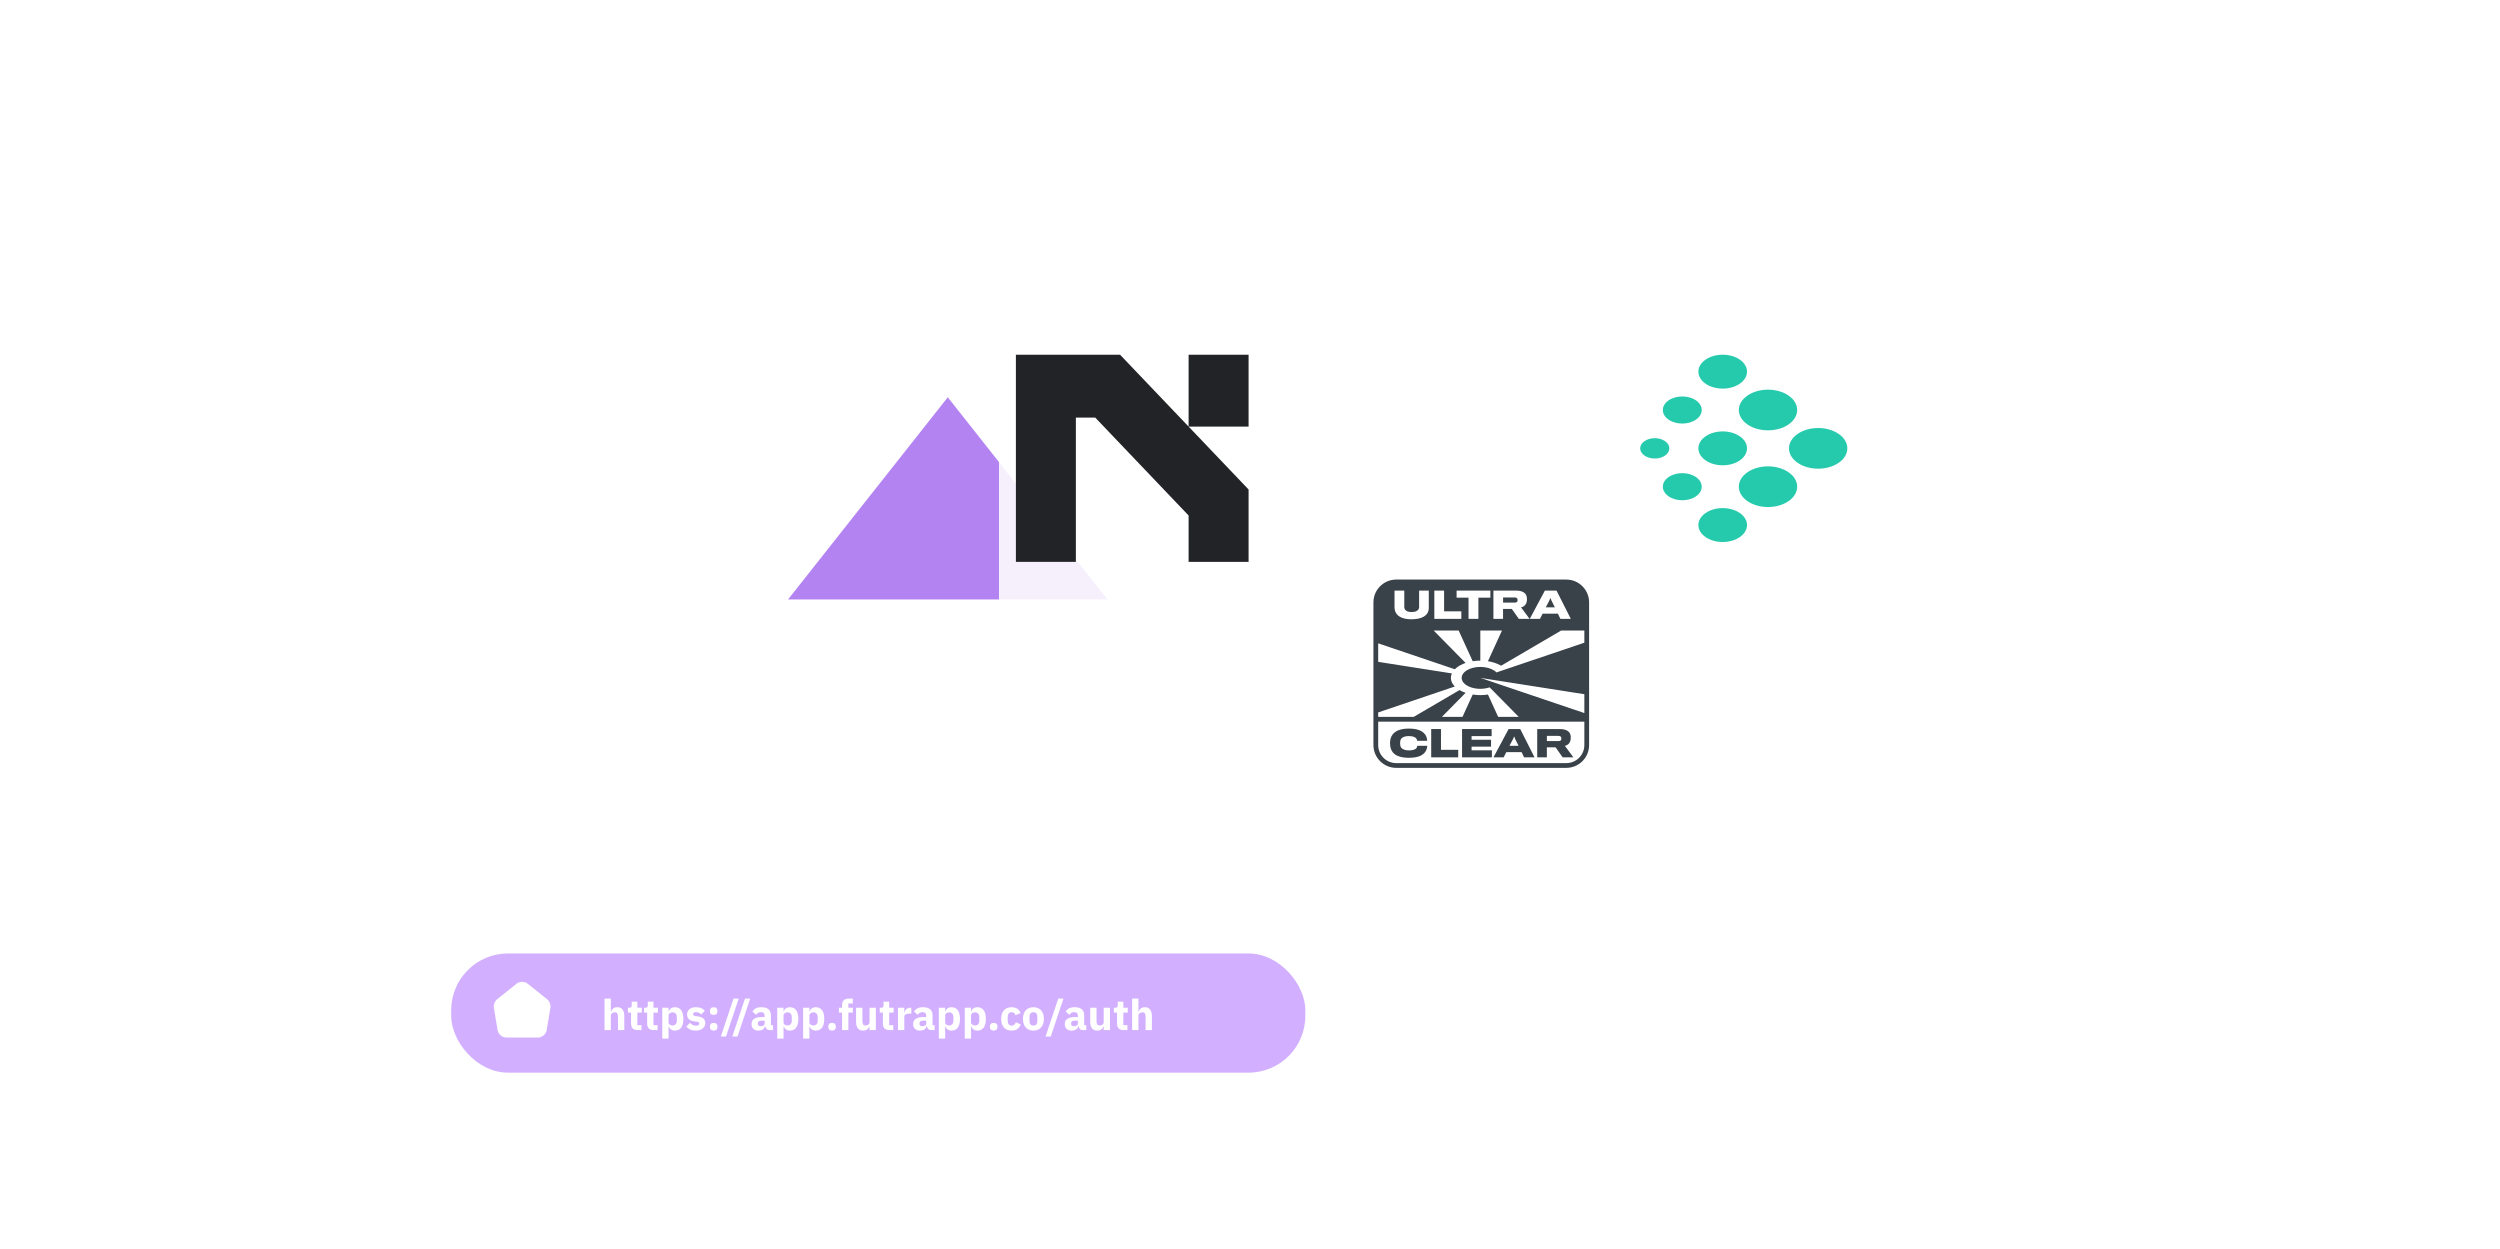 <svg width="881" height="440" viewBox="0 0 881 440" fill="none" xmlns="http://www.w3.org/2000/svg">
<g filter="url(#filter0_bd_59_4190)">
<rect x="552" y="97" width="122" height="122" rx="20" fill="white" fill-opacity="0.88" shape-rendering="crispEdges"/>
</g>
<g clip-path="url(#clip0_59_4190)">
<path d="M587.988 174.892C590.665 176.758 595.005 176.758 597.682 174.892C600.359 173.026 600.359 170.001 597.682 168.135C595.005 166.269 590.665 166.269 587.988 168.135C585.311 170.001 585.311 173.026 587.988 174.892Z" fill="#25CAAC"/>
<path d="M615.773 149.554C619.788 152.353 626.298 152.353 630.314 149.554C634.329 146.755 634.329 142.217 630.314 139.419C626.298 136.62 619.788 136.62 615.773 139.419C611.757 142.217 611.757 146.755 615.773 149.554Z" fill="#25CAAC"/>
<path d="M601.024 162.223C604.37 164.555 609.795 164.555 613.141 162.223C616.487 159.891 616.487 156.109 613.141 153.777C609.795 151.445 604.37 151.445 601.024 153.777C597.677 156.109 597.677 159.891 601.024 162.223Z" fill="#25CAAC"/>
<path d="M579.506 160.534C581.514 161.933 584.769 161.933 586.776 160.534C588.784 159.134 588.784 156.866 586.776 155.466C584.769 154.067 581.514 154.067 579.506 155.466C577.498 156.866 577.498 159.134 579.506 160.534Z" fill="#25CAAC"/>
<path d="M601.024 135.195C604.37 137.528 609.795 137.528 613.141 135.195C616.487 132.863 616.487 129.082 613.141 126.749C609.795 124.417 604.37 124.417 601.024 126.749C597.677 129.082 597.677 132.863 601.024 135.195Z" fill="#25CAAC"/>
<path d="M587.988 147.865C590.665 149.731 595.005 149.731 597.682 147.865C600.359 145.999 600.359 142.974 597.682 141.108C595.005 139.242 590.665 139.242 587.988 141.108C585.311 142.974 585.311 145.999 587.988 147.865Z" fill="#25CAAC"/>
<path d="M601.024 189.251C604.37 191.583 609.795 191.583 613.141 189.251C616.487 186.918 616.487 183.137 613.141 180.805C609.795 178.472 604.37 178.472 601.024 180.805C597.677 183.137 597.677 186.918 601.024 189.251Z" fill="#25CAAC"/>
<path d="M633.447 163.068C637.463 165.867 643.973 165.867 647.988 163.068C652.004 160.269 652.004 155.731 647.988 152.932C643.973 150.134 637.463 150.134 633.447 152.932C629.432 155.731 629.432 160.269 633.447 163.068Z" fill="#25CAAC"/>
<path d="M615.773 176.581C619.788 179.38 626.298 179.38 630.314 176.581C634.329 173.783 634.329 169.245 630.314 166.446C626.298 163.647 619.788 163.647 615.773 166.446C611.757 169.245 611.757 173.783 615.773 176.581Z" fill="#25CAAC"/>
</g>
<path d="M334 140L390.292 211.25H277.708L334 140Z" fill="#B483F2"/>
<g filter="url(#filter1_bd_59_4190)">
<rect x="461" y="179" width="122" height="122" rx="20" fill="white" fill-opacity="0.88" shape-rendering="crispEdges"/>
</g>
<path d="M499.43 262.824H502.964C502.926 263.18 502.849 263.879 502.595 264.374C501.794 266.09 499.952 267.043 496.457 267.043C493.66 267.043 491.843 266.344 490.864 265.162C490.191 264.374 489.848 263.281 489.848 261.883C489.848 260.612 490.165 259.558 490.801 258.782C491.818 257.511 493.648 256.749 496.52 256.749C500.434 256.749 502.061 258.147 502.659 259.634C502.862 260.155 502.926 260.74 502.938 261.057H499.405C499.392 260.829 499.303 260.536 499.151 260.32C498.782 259.786 497.969 259.392 496.482 259.392C495.135 259.392 494.156 259.736 493.711 260.435C493.483 260.778 493.394 261.286 493.394 261.922C493.394 262.608 493.508 263.078 493.749 263.421C494.245 264.158 495.351 264.438 496.495 264.438C497.829 264.438 498.782 264.171 499.202 263.561C499.354 263.345 499.418 263.091 499.43 262.824Z" fill="#394149"/>
<path d="M513.877 264.235V266.891H504.358V256.914H507.802V264.235H513.877Z" fill="#394149"/>
<path d="M525.741 266.891V264.413H518.586V263.116H525.449V260.689H518.586V259.405H525.652V256.914H515.23V266.891H525.741Z" fill="#394149"/>
<path fill-rule="evenodd" clip-rule="evenodd" d="M536.214 265.048H530.825L529.897 266.891H526.301L531.626 256.914H535.731L540.764 266.891H537.091L536.214 265.048ZM531.944 262.811H535.134L533.939 260.396L533.583 259.494L533.202 260.409L531.944 262.811Z" fill="#394149"/>
<path fill-rule="evenodd" clip-rule="evenodd" d="M553.536 259.952C553.536 259.049 553.32 258.401 552.862 257.931C552.265 257.295 551.235 256.914 549.66 256.914H541.716V266.891H545.11V263.37H548.198L550.676 266.891H554.464L551.452 262.824C552.125 262.722 552.672 262.316 553.027 261.833C553.345 261.388 553.536 260.727 553.536 259.952ZM550.231 260.269C550.231 260.435 550.206 260.638 550.117 260.79C549.99 261.045 549.66 261.146 549.113 261.146H545.122V259.329H549.049C549.583 259.329 549.939 259.418 550.117 259.748C550.206 259.875 550.231 260.079 550.231 260.269Z" fill="#394149"/>
<path d="M534.796 211.476C534.796 211.641 534.771 211.845 534.682 211.997C534.555 212.251 534.224 212.353 533.678 212.353H529.687V210.536H533.614C534.148 210.536 534.504 210.624 534.682 210.955C534.771 211.082 534.796 211.285 534.796 211.476Z" fill="#394149"/>
<path d="M544.732 214.018H547.922L546.727 211.603L546.371 210.701L545.99 211.616L544.732 214.018Z" fill="#394149"/>
<path fill-rule="evenodd" clip-rule="evenodd" d="M484.042 211.452C484.453 207.401 487.875 204.239 492.035 204.239H551.965C556.403 204.239 560 207.836 560 212.274V262.56C560 266.997 556.403 270.595 551.965 270.595H492.035C487.598 270.595 484 266.997 484 262.56V212.274C484 211.997 484.014 211.723 484.042 211.452ZM485.674 226.713L512.681 235.847C513.417 235.101 514.418 234.452 515.622 233.946C515.899 233.83 516.185 233.722 516.478 233.623L505.219 222.198H514.033L518.98 233.016C519.634 232.913 520.306 232.848 520.986 232.822C521.213 232.813 521.439 232.809 521.666 232.809V222.198H529.298L524.35 233.016C525.113 233.136 525.853 233.306 526.555 233.526C527.459 233.809 528.283 234.168 529.001 234.589L550.152 222.198H558.326V226.487L527.365 236.958C526.714 236.298 525.743 235.765 524.576 235.428C523.409 235.091 522.097 234.964 520.806 235.063C519.515 235.163 518.304 235.484 517.326 235.987C516.347 236.49 515.645 237.151 515.308 237.888C514.971 238.624 515.015 239.403 515.433 240.125C515.851 240.847 516.626 241.48 517.659 241.944C518.691 242.409 519.936 242.683 521.235 242.733C521.956 242.76 522.677 242.718 523.368 242.61C523.921 242.523 524.455 242.394 524.956 242.224L535.217 252.635H527.955L524.35 244.756C522.589 245.032 520.737 245.031 518.98 244.756L515.376 252.635H508.114L516.478 244.149C515.695 243.884 514.972 243.559 514.33 243.183L498.194 252.635H485.674V251.058L512.681 241.924C512.06 241.294 511.634 240.6 511.43 239.876C511.188 239.019 511.264 238.145 511.645 237.313L485.674 233.236V226.713ZM558.326 251.285L521.666 238.886L558.326 244.64V251.285ZM558.326 254.309H485.674V262.56C485.674 266.073 488.522 268.921 492.035 268.921H551.965C555.478 268.921 558.326 266.073 558.326 262.56V254.309ZM503.503 214.247V208.121H500.097V213.941C500.097 214.984 499.131 215.683 497.504 215.683C495.801 215.683 494.873 215.009 494.873 213.929V208.121H491.429V213.929C491.429 216.954 493.908 218.237 497.364 218.237C501.063 218.237 503.503 216.941 503.503 214.247ZM514.974 218.097V215.441H508.899V208.121H505.455V218.097H514.974ZM525.21 208.121V210.624H520.99V218.097H517.508V210.624H513.301V208.121H525.21ZM538.1 211.158C538.1 210.256 537.884 209.608 537.427 209.137C536.83 208.502 535.8 208.121 534.224 208.121H526.281V218.097H529.674V214.577H532.763L535.241 218.097H539.028L536.016 214.03C536.69 213.929 537.236 213.522 537.592 213.039C537.91 212.594 538.1 211.934 538.1 211.158ZM549.002 216.255H543.613L542.686 218.097H539.089L544.414 208.121H548.519L553.552 218.097H549.879L549.002 216.255Z" fill="#394149"/>
<g filter="url(#filter2_bd_59_4190)">
<rect x="338" y="101" width="122" height="122" rx="20" fill="white" fill-opacity="0.88" shape-rendering="crispEdges"/>
</g>
<path d="M394.709 125L440 172.5V198H418.864V181.667L385.969 147.167H379.136V198H358V125H394.709ZM418.864 150.333V125H440V150.333H418.864Z" fill="#212326"/>
<rect x="159" y="336" width="301" height="42" rx="20" fill="#D3B0FF"/>
<path d="M213.035 351.9H215.255V356.46H215.345C215.485 356.05 215.73 355.695 216.08 355.395C216.43 355.095 216.915 354.945 217.535 354.945C218.345 354.945 218.955 355.215 219.365 355.755C219.785 356.295 219.995 357.065 219.995 358.065V363H217.775V358.245C217.775 357.735 217.695 357.36 217.535 357.12C217.375 356.87 217.09 356.745 216.68 356.745C216.5 356.745 216.325 356.77 216.155 356.82C215.985 356.86 215.83 356.93 215.69 357.03C215.56 357.13 215.455 357.255 215.375 357.405C215.295 357.545 215.255 357.71 215.255 357.9V363H213.035V351.9ZM224.731 363C223.961 363 223.376 362.805 222.976 362.415C222.586 362.025 222.391 361.455 222.391 360.705V356.85H221.281V355.125H221.836C222.136 355.125 222.341 355.055 222.451 354.915C222.561 354.765 222.616 354.555 222.616 354.285V352.995H224.611V355.125H226.171V356.85H224.611V361.275H226.051V363H224.731ZM230.399 363C229.629 363 229.044 362.805 228.644 362.415C228.254 362.025 228.059 361.455 228.059 360.705V356.85H226.949V355.125H227.504C227.804 355.125 228.009 355.055 228.119 354.915C228.229 354.765 228.284 354.555 228.284 354.285V352.995H230.279V355.125H231.839V356.85H230.279V361.275H231.719V363H230.399ZM233.382 355.125H235.602V356.445H235.677C235.787 356.005 236.037 355.645 236.427 355.365C236.827 355.085 237.282 354.945 237.792 354.945C238.792 354.945 239.547 355.295 240.057 355.995C240.567 356.695 240.822 357.715 240.822 359.055C240.822 360.395 240.567 361.42 240.057 362.13C239.547 362.83 238.792 363.18 237.792 363.18C237.532 363.18 237.287 363.14 237.057 363.06C236.827 362.99 236.617 362.89 236.427 362.76C236.247 362.62 236.092 362.46 235.962 362.28C235.832 362.09 235.737 361.89 235.677 361.68H235.602V366H233.382V355.125ZM237.057 361.38C237.477 361.38 237.822 361.235 238.092 360.945C238.372 360.645 238.512 360.245 238.512 359.745V358.38C238.512 357.88 238.372 357.485 238.092 357.195C237.822 356.895 237.477 356.745 237.057 356.745C236.637 356.745 236.287 356.85 236.007 357.06C235.737 357.26 235.602 357.54 235.602 357.9V360.225C235.602 360.585 235.737 360.87 236.007 361.08C236.287 361.28 236.637 361.38 237.057 361.38ZM245.178 363.18C244.418 363.18 243.778 363.06 243.258 362.82C242.738 362.57 242.273 362.22 241.863 361.77L243.168 360.45C243.448 360.76 243.758 361.005 244.098 361.185C244.438 361.365 244.823 361.455 245.253 361.455C245.693 361.455 245.998 361.39 246.168 361.26C246.338 361.12 246.423 360.935 246.423 360.705C246.423 360.335 246.158 360.115 245.628 360.045L244.773 359.94C243.003 359.72 242.118 358.91 242.118 357.51C242.118 357.13 242.188 356.785 242.328 356.475C242.478 356.155 242.683 355.885 242.943 355.665C243.213 355.435 243.533 355.26 243.903 355.14C244.283 355.01 244.708 354.945 245.178 354.945C245.588 354.945 245.948 354.975 246.258 355.035C246.578 355.085 246.858 355.165 247.098 355.275C247.348 355.375 247.573 355.505 247.773 355.665C247.983 355.815 248.188 355.985 248.388 356.175L247.113 357.48C246.863 357.23 246.578 357.035 246.258 356.895C245.948 356.745 245.628 356.67 245.298 356.67C244.918 356.67 244.648 356.73 244.488 356.85C244.328 356.97 244.248 357.13 244.248 357.33C244.248 357.54 244.303 357.705 244.413 357.825C244.533 357.935 244.753 358.015 245.073 358.065L245.958 358.185C247.688 358.415 248.553 359.205 248.553 360.555C248.553 360.935 248.473 361.285 248.313 361.605C248.153 361.925 247.923 362.205 247.623 362.445C247.333 362.675 246.978 362.855 246.558 362.985C246.148 363.115 245.688 363.18 245.178 363.18ZM251.506 363.165C251.056 363.165 250.721 363.055 250.501 362.835C250.291 362.605 250.186 362.315 250.186 361.965V361.665C250.186 361.315 250.291 361.03 250.501 360.81C250.721 360.58 251.056 360.465 251.506 360.465C251.956 360.465 252.286 360.58 252.496 360.81C252.716 361.03 252.826 361.315 252.826 361.665V361.965C252.826 362.315 252.716 362.605 252.496 362.835C252.286 363.055 251.956 363.165 251.506 363.165ZM251.506 357.66C251.056 357.66 250.721 357.55 250.501 357.33C250.291 357.1 250.186 356.81 250.186 356.46V356.16C250.186 355.81 250.291 355.525 250.501 355.305C250.721 355.075 251.056 354.96 251.506 354.96C251.956 354.96 252.286 355.075 252.496 355.305C252.716 355.525 252.826 355.81 252.826 356.16V356.46C252.826 356.81 252.716 357.1 252.496 357.33C252.286 357.55 251.956 357.66 251.506 357.66ZM254.027 365.265L258.497 351.9H260.327L255.857 365.265H254.027ZM258.07 365.265L262.54 351.9H264.37L259.9 365.265H258.07ZM271.179 363C270.779 363 270.444 362.875 270.174 362.625C269.914 362.375 269.749 362.04 269.679 361.62H269.589C269.469 362.13 269.204 362.52 268.794 362.79C268.384 363.05 267.879 363.18 267.279 363.18C266.489 363.18 265.884 362.97 265.464 362.55C265.044 362.13 264.834 361.575 264.834 360.885C264.834 360.055 265.134 359.44 265.734 359.04C266.344 358.63 267.169 358.425 268.209 358.425H269.454V357.93C269.454 357.55 269.354 357.25 269.154 357.03C268.954 356.8 268.619 356.685 268.149 356.685C267.709 356.685 267.359 356.78 267.099 356.97C266.839 357.16 266.624 357.375 266.454 357.615L265.134 356.445C265.454 355.975 265.854 355.61 266.334 355.35C266.824 355.08 267.484 354.945 268.314 354.945C269.434 354.945 270.274 355.19 270.834 355.68C271.394 356.17 271.674 356.885 271.674 357.825V361.275H272.409V363H271.179ZM268.104 361.635C268.474 361.635 268.789 361.555 269.049 361.395C269.319 361.235 269.454 360.975 269.454 360.615V359.685H268.374C267.504 359.685 267.069 359.98 267.069 360.57V360.795C267.069 361.085 267.159 361.3 267.339 361.44C267.519 361.57 267.774 361.635 268.104 361.635ZM273.899 355.125H276.119V356.445H276.194C276.304 356.005 276.554 355.645 276.944 355.365C277.344 355.085 277.799 354.945 278.309 354.945C279.309 354.945 280.064 355.295 280.574 355.995C281.084 356.695 281.339 357.715 281.339 359.055C281.339 360.395 281.084 361.42 280.574 362.13C280.064 362.83 279.309 363.18 278.309 363.18C278.049 363.18 277.804 363.14 277.574 363.06C277.344 362.99 277.134 362.89 276.944 362.76C276.764 362.62 276.609 362.46 276.479 362.28C276.349 362.09 276.254 361.89 276.194 361.68H276.119V366H273.899V355.125ZM277.574 361.38C277.994 361.38 278.339 361.235 278.609 360.945C278.889 360.645 279.029 360.245 279.029 359.745V358.38C279.029 357.88 278.889 357.485 278.609 357.195C278.339 356.895 277.994 356.745 277.574 356.745C277.154 356.745 276.804 356.85 276.524 357.06C276.254 357.26 276.119 357.54 276.119 357.9V360.225C276.119 360.585 276.254 360.87 276.524 361.08C276.804 361.28 277.154 361.38 277.574 361.38ZM283.025 355.125H285.245V356.445H285.32C285.43 356.005 285.68 355.645 286.07 355.365C286.47 355.085 286.925 354.945 287.435 354.945C288.435 354.945 289.19 355.295 289.7 355.995C290.21 356.695 290.465 357.715 290.465 359.055C290.465 360.395 290.21 361.42 289.7 362.13C289.19 362.83 288.435 363.18 287.435 363.18C287.175 363.18 286.93 363.14 286.7 363.06C286.47 362.99 286.26 362.89 286.07 362.76C285.89 362.62 285.735 362.46 285.605 362.28C285.475 362.09 285.38 361.89 285.32 361.68H285.245V366H283.025V355.125ZM286.7 361.38C287.12 361.38 287.465 361.235 287.735 360.945C288.015 360.645 288.155 360.245 288.155 359.745V358.38C288.155 357.88 288.015 357.485 287.735 357.195C287.465 356.895 287.12 356.745 286.7 356.745C286.28 356.745 285.93 356.85 285.65 357.06C285.38 357.26 285.245 357.54 285.245 357.9V360.225C285.245 360.585 285.38 360.87 285.65 361.08C285.93 361.28 286.28 361.38 286.7 361.38ZM293.221 363.165C292.771 363.165 292.436 363.055 292.216 362.835C292.006 362.605 291.901 362.315 291.901 361.965V361.665C291.901 361.315 292.006 361.03 292.216 360.81C292.436 360.58 292.771 360.465 293.221 360.465C293.671 360.465 294.001 360.58 294.211 360.81C294.431 361.03 294.541 361.315 294.541 361.665V361.965C294.541 362.315 294.431 362.605 294.211 362.835C294.001 363.055 293.671 363.165 293.221 363.165ZM296.745 356.85H295.635V355.125H296.745V354.195C296.745 353.435 296.945 352.865 297.345 352.485C297.745 352.095 298.33 351.9 299.1 351.9H300.54V353.625H298.965V355.125H300.54V356.85H298.965V363H296.745V356.85ZM306.425 361.68H306.35C306.28 361.88 306.185 362.07 306.065 362.25C305.955 362.43 305.81 362.59 305.63 362.73C305.45 362.87 305.235 362.98 304.985 363.06C304.745 363.14 304.465 363.18 304.145 363.18C303.335 363.18 302.72 362.915 302.3 362.385C301.89 361.845 301.685 361.075 301.685 360.075V355.125H303.905V359.88C303.905 360.36 303.99 360.73 304.16 360.99C304.33 361.25 304.62 361.38 305.03 361.38C305.2 361.38 305.37 361.355 305.54 361.305C305.71 361.255 305.86 361.185 305.99 361.095C306.12 360.995 306.225 360.875 306.305 360.735C306.385 360.595 306.425 360.43 306.425 360.24V355.125H308.645V363H306.425V361.68ZM313.471 363C312.701 363 312.116 362.805 311.716 362.415C311.326 362.025 311.131 361.455 311.131 360.705V356.85H310.021V355.125H310.576C310.876 355.125 311.081 355.055 311.191 354.915C311.301 354.765 311.356 354.555 311.356 354.285V352.995H313.351V355.125H314.911V356.85H313.351V361.275H314.791V363H313.471ZM316.453 363V355.125H318.673V356.835H318.748C318.788 356.615 318.858 356.405 318.958 356.205C319.058 355.995 319.188 355.81 319.348 355.65C319.518 355.49 319.718 355.365 319.948 355.275C320.178 355.175 320.448 355.125 320.758 355.125H321.148V357.195H320.593C319.943 357.195 319.458 357.28 319.138 357.45C318.828 357.62 318.673 357.935 318.673 358.395V363H316.453ZM328.132 363C327.732 363 327.397 362.875 327.127 362.625C326.867 362.375 326.702 362.04 326.632 361.62H326.542C326.422 362.13 326.157 362.52 325.747 362.79C325.337 363.05 324.832 363.18 324.232 363.18C323.442 363.18 322.837 362.97 322.417 362.55C321.997 362.13 321.787 361.575 321.787 360.885C321.787 360.055 322.087 359.44 322.687 359.04C323.297 358.63 324.122 358.425 325.162 358.425H326.407V357.93C326.407 357.55 326.307 357.25 326.107 357.03C325.907 356.8 325.572 356.685 325.102 356.685C324.662 356.685 324.312 356.78 324.052 356.97C323.792 357.16 323.577 357.375 323.407 357.615L322.087 356.445C322.407 355.975 322.807 355.61 323.287 355.35C323.777 355.08 324.437 354.945 325.267 354.945C326.387 354.945 327.227 355.19 327.787 355.68C328.347 356.17 328.627 356.885 328.627 357.825V361.275H329.362V363H328.132ZM325.057 361.635C325.427 361.635 325.742 361.555 326.002 361.395C326.272 361.235 326.407 360.975 326.407 360.615V359.685H325.327C324.457 359.685 324.022 359.98 324.022 360.57V360.795C324.022 361.085 324.112 361.3 324.292 361.44C324.472 361.57 324.727 361.635 325.057 361.635ZM330.852 355.125H333.072V356.445H333.147C333.257 356.005 333.507 355.645 333.897 355.365C334.297 355.085 334.752 354.945 335.262 354.945C336.262 354.945 337.017 355.295 337.527 355.995C338.037 356.695 338.292 357.715 338.292 359.055C338.292 360.395 338.037 361.42 337.527 362.13C337.017 362.83 336.262 363.18 335.262 363.18C335.002 363.18 334.757 363.14 334.527 363.06C334.297 362.99 334.087 362.89 333.897 362.76C333.717 362.62 333.562 362.46 333.432 362.28C333.302 362.09 333.207 361.89 333.147 361.68H333.072V366H330.852V355.125ZM334.527 361.38C334.947 361.38 335.292 361.235 335.562 360.945C335.842 360.645 335.982 360.245 335.982 359.745V358.38C335.982 357.88 335.842 357.485 335.562 357.195C335.292 356.895 334.947 356.745 334.527 356.745C334.107 356.745 333.757 356.85 333.477 357.06C333.207 357.26 333.072 357.54 333.072 357.9V360.225C333.072 360.585 333.207 360.87 333.477 361.08C333.757 361.28 334.107 361.38 334.527 361.38ZM339.978 355.125H342.198V356.445H342.273C342.383 356.005 342.633 355.645 343.023 355.365C343.423 355.085 343.878 354.945 344.388 354.945C345.388 354.945 346.143 355.295 346.653 355.995C347.163 356.695 347.418 357.715 347.418 359.055C347.418 360.395 347.163 361.42 346.653 362.13C346.143 362.83 345.388 363.18 344.388 363.18C344.128 363.18 343.883 363.14 343.653 363.06C343.423 362.99 343.213 362.89 343.023 362.76C342.843 362.62 342.688 362.46 342.558 362.28C342.428 362.09 342.333 361.89 342.273 361.68H342.198V366H339.978V355.125ZM343.653 361.38C344.073 361.38 344.418 361.235 344.688 360.945C344.968 360.645 345.108 360.245 345.108 359.745V358.38C345.108 357.88 344.968 357.485 344.688 357.195C344.418 356.895 344.073 356.745 343.653 356.745C343.233 356.745 342.883 356.85 342.603 357.06C342.333 357.26 342.198 357.54 342.198 357.9V360.225C342.198 360.585 342.333 360.87 342.603 361.08C342.883 361.28 343.233 361.38 343.653 361.38ZM350.175 363.165C349.725 363.165 349.39 363.055 349.17 362.835C348.96 362.605 348.855 362.315 348.855 361.965V361.665C348.855 361.315 348.96 361.03 349.17 360.81C349.39 360.58 349.725 360.465 350.175 360.465C350.625 360.465 350.955 360.58 351.165 360.81C351.385 361.03 351.495 361.315 351.495 361.665V361.965C351.495 362.315 351.385 362.605 351.165 362.835C350.955 363.055 350.625 363.165 350.175 363.165ZM356.488 363.18C355.898 363.18 355.373 363.085 354.913 362.895C354.453 362.695 354.068 362.42 353.758 362.07C353.448 361.71 353.213 361.275 353.053 360.765C352.893 360.255 352.813 359.685 352.813 359.055C352.813 358.425 352.893 357.86 353.053 357.36C353.213 356.85 353.448 356.415 353.758 356.055C354.068 355.695 354.453 355.42 354.913 355.23C355.373 355.04 355.898 354.945 356.488 354.945C357.288 354.945 357.953 355.125 358.483 355.485C359.023 355.845 359.408 356.35 359.638 357L357.838 357.78C357.768 357.48 357.623 357.225 357.403 357.015C357.183 356.805 356.878 356.7 356.488 356.7C356.038 356.7 355.698 356.85 355.468 357.15C355.238 357.44 355.123 357.835 355.123 358.335V359.805C355.123 360.305 355.238 360.7 355.468 360.99C355.698 361.28 356.038 361.425 356.488 361.425C356.888 361.425 357.203 361.32 357.433 361.11C357.673 360.89 357.848 360.605 357.958 360.255L359.683 361.005C359.423 361.755 359.018 362.305 358.468 362.655C357.928 363.005 357.268 363.18 356.488 363.18ZM364.179 363.18C363.599 363.18 363.079 363.085 362.619 362.895C362.169 362.705 361.784 362.43 361.464 362.07C361.154 361.71 360.914 361.275 360.744 360.765C360.574 360.255 360.489 359.685 360.489 359.055C360.489 358.425 360.574 357.855 360.744 357.345C360.914 356.835 361.154 356.405 361.464 356.055C361.784 355.695 362.169 355.42 362.619 355.23C363.079 355.04 363.599 354.945 364.179 354.945C364.759 354.945 365.274 355.04 365.724 355.23C366.184 355.42 366.569 355.695 366.879 356.055C367.199 356.405 367.444 356.835 367.614 357.345C367.784 357.855 367.869 358.425 367.869 359.055C367.869 359.685 367.784 360.255 367.614 360.765C367.444 361.275 367.199 361.71 366.879 362.07C366.569 362.43 366.184 362.705 365.724 362.895C365.274 363.085 364.759 363.18 364.179 363.18ZM364.179 361.425C364.619 361.425 364.959 361.29 365.199 361.02C365.439 360.75 365.559 360.365 365.559 359.865V358.26C365.559 357.76 365.439 357.375 365.199 357.105C364.959 356.835 364.619 356.7 364.179 356.7C363.739 356.7 363.399 356.835 363.159 357.105C362.919 357.375 362.799 357.76 362.799 358.26V359.865C362.799 360.365 362.919 360.75 363.159 361.02C363.399 361.29 363.739 361.425 364.179 361.425ZM368.461 365.265L372.931 351.9H374.761L370.291 365.265H368.461ZM381.57 363C381.17 363 380.835 362.875 380.565 362.625C380.305 362.375 380.14 362.04 380.07 361.62H379.98C379.86 362.13 379.595 362.52 379.185 362.79C378.775 363.05 378.27 363.18 377.67 363.18C376.88 363.18 376.275 362.97 375.855 362.55C375.435 362.13 375.225 361.575 375.225 360.885C375.225 360.055 375.525 359.44 376.125 359.04C376.735 358.63 377.56 358.425 378.6 358.425H379.845V357.93C379.845 357.55 379.745 357.25 379.545 357.03C379.345 356.8 379.01 356.685 378.54 356.685C378.1 356.685 377.75 356.78 377.49 356.97C377.23 357.16 377.015 357.375 376.845 357.615L375.525 356.445C375.845 355.975 376.245 355.61 376.725 355.35C377.215 355.08 377.875 354.945 378.705 354.945C379.825 354.945 380.665 355.19 381.225 355.68C381.785 356.17 382.065 356.885 382.065 357.825V361.275H382.8V363H381.57ZM378.495 361.635C378.865 361.635 379.18 361.555 379.44 361.395C379.71 361.235 379.845 360.975 379.845 360.615V359.685H378.765C377.895 359.685 377.46 359.98 377.46 360.57V360.795C377.46 361.085 377.55 361.3 377.73 361.44C377.91 361.57 378.165 361.635 378.495 361.635ZM388.94 361.68H388.865C388.795 361.88 388.7 362.07 388.58 362.25C388.47 362.43 388.325 362.59 388.145 362.73C387.965 362.87 387.75 362.98 387.5 363.06C387.26 363.14 386.98 363.18 386.66 363.18C385.85 363.18 385.235 362.915 384.815 362.385C384.405 361.845 384.2 361.075 384.2 360.075V355.125H386.42V359.88C386.42 360.36 386.505 360.73 386.675 360.99C386.845 361.25 387.135 361.38 387.545 361.38C387.715 361.38 387.885 361.355 388.055 361.305C388.225 361.255 388.375 361.185 388.505 361.095C388.635 360.995 388.74 360.875 388.82 360.735C388.9 360.595 388.94 360.43 388.94 360.24V355.125H391.16V363H388.94V361.68ZM395.985 363C395.215 363 394.63 362.805 394.23 362.415C393.84 362.025 393.645 361.455 393.645 360.705V356.85H392.535V355.125H393.09C393.39 355.125 393.595 355.055 393.705 354.915C393.815 354.765 393.87 354.555 393.87 354.285V352.995H395.865V355.125H397.425V356.85H395.865V361.275H397.305V363H395.985ZM398.968 351.9H401.188V356.46H401.278C401.418 356.05 401.663 355.695 402.013 355.395C402.363 355.095 402.848 354.945 403.468 354.945C404.278 354.945 404.888 355.215 405.298 355.755C405.718 356.295 405.928 357.065 405.928 358.065V363H403.708V358.245C403.708 357.735 403.628 357.36 403.468 357.12C403.308 356.87 403.023 356.745 402.613 356.745C402.433 356.745 402.258 356.77 402.088 356.82C401.918 356.86 401.763 356.93 401.623 357.03C401.493 357.13 401.388 357.255 401.308 357.405C401.228 357.545 401.188 357.71 401.188 357.9V363H398.968V351.9Z" fill="white"/>
<path d="M182.073 346.636L175.143 352.186C174.363 352.806 173.863 354.116 174.033 355.096L175.363 363.056C175.603 364.476 176.963 365.626 178.403 365.626H189.603C191.033 365.626 192.403 364.466 192.643 363.056L193.973 355.096C194.133 354.116 193.633 352.806 192.863 352.186L185.933 346.646C184.863 345.786 183.133 345.786 182.073 346.636Z" fill="white"/>
<defs>
<filter id="filter0_bd_59_4190" x="550" y="95" width="146" height="148" filterUnits="userSpaceOnUse" color-interpolation-filters="sRGB">
<feFlood flood-opacity="0" result="BackgroundImageFix"/>
<feGaussianBlur in="BackgroundImageFix" stdDeviation="1"/>
<feComposite in2="SourceAlpha" operator="in" result="effect1_backgroundBlur_59_4190"/>
<feColorMatrix in="SourceAlpha" type="matrix" values="0 0 0 0 0 0 0 0 0 0 0 0 0 0 0 0 0 0 127 0" result="hardAlpha"/>
<feMorphology radius="10" operator="erode" in="SourceAlpha" result="effect2_dropShadow_59_4190"/>
<feOffset dx="14" dy="16"/>
<feGaussianBlur stdDeviation="9"/>
<feComposite in2="hardAlpha" operator="out"/>
<feColorMatrix type="matrix" values="0 0 0 0 0 0 0 0 0 0 0 0 0 0 0 0 0 0 0.2 0"/>
<feBlend mode="normal" in2="effect1_backgroundBlur_59_4190" result="effect2_dropShadow_59_4190"/>
<feBlend mode="normal" in="SourceGraphic" in2="effect2_dropShadow_59_4190" result="shape"/>
</filter>
<filter id="filter1_bd_59_4190" x="459" y="177" width="146" height="148" filterUnits="userSpaceOnUse" color-interpolation-filters="sRGB">
<feFlood flood-opacity="0" result="BackgroundImageFix"/>
<feGaussianBlur in="BackgroundImageFix" stdDeviation="1"/>
<feComposite in2="SourceAlpha" operator="in" result="effect1_backgroundBlur_59_4190"/>
<feColorMatrix in="SourceAlpha" type="matrix" values="0 0 0 0 0 0 0 0 0 0 0 0 0 0 0 0 0 0 127 0" result="hardAlpha"/>
<feMorphology radius="10" operator="erode" in="SourceAlpha" result="effect2_dropShadow_59_4190"/>
<feOffset dx="14" dy="16"/>
<feGaussianBlur stdDeviation="9"/>
<feComposite in2="hardAlpha" operator="out"/>
<feColorMatrix type="matrix" values="0 0 0 0 0 0 0 0 0 0 0 0 0 0 0 0 0 0 0.2 0"/>
<feBlend mode="normal" in2="effect1_backgroundBlur_59_4190" result="effect2_dropShadow_59_4190"/>
<feBlend mode="normal" in="SourceGraphic" in2="effect2_dropShadow_59_4190" result="shape"/>
</filter>
<filter id="filter2_bd_59_4190" x="336" y="99" width="146" height="148" filterUnits="userSpaceOnUse" color-interpolation-filters="sRGB">
<feFlood flood-opacity="0" result="BackgroundImageFix"/>
<feGaussianBlur in="BackgroundImageFix" stdDeviation="1"/>
<feComposite in2="SourceAlpha" operator="in" result="effect1_backgroundBlur_59_4190"/>
<feColorMatrix in="SourceAlpha" type="matrix" values="0 0 0 0 0 0 0 0 0 0 0 0 0 0 0 0 0 0 127 0" result="hardAlpha"/>
<feMorphology radius="10" operator="erode" in="SourceAlpha" result="effect2_dropShadow_59_4190"/>
<feOffset dx="14" dy="16"/>
<feGaussianBlur stdDeviation="9"/>
<feComposite in2="hardAlpha" operator="out"/>
<feColorMatrix type="matrix" values="0 0 0 0 0 0 0 0 0 0 0 0 0 0 0 0 0 0 0.2 0"/>
<feBlend mode="normal" in2="effect1_backgroundBlur_59_4190" result="effect2_dropShadow_59_4190"/>
<feBlend mode="normal" in="SourceGraphic" in2="effect2_dropShadow_59_4190" result="shape"/>
</filter>
<clipPath id="clip0_59_4190">
<rect width="73" height="66" fill="white" transform="translate(578 125)"/>
</clipPath>
</defs>
</svg>
